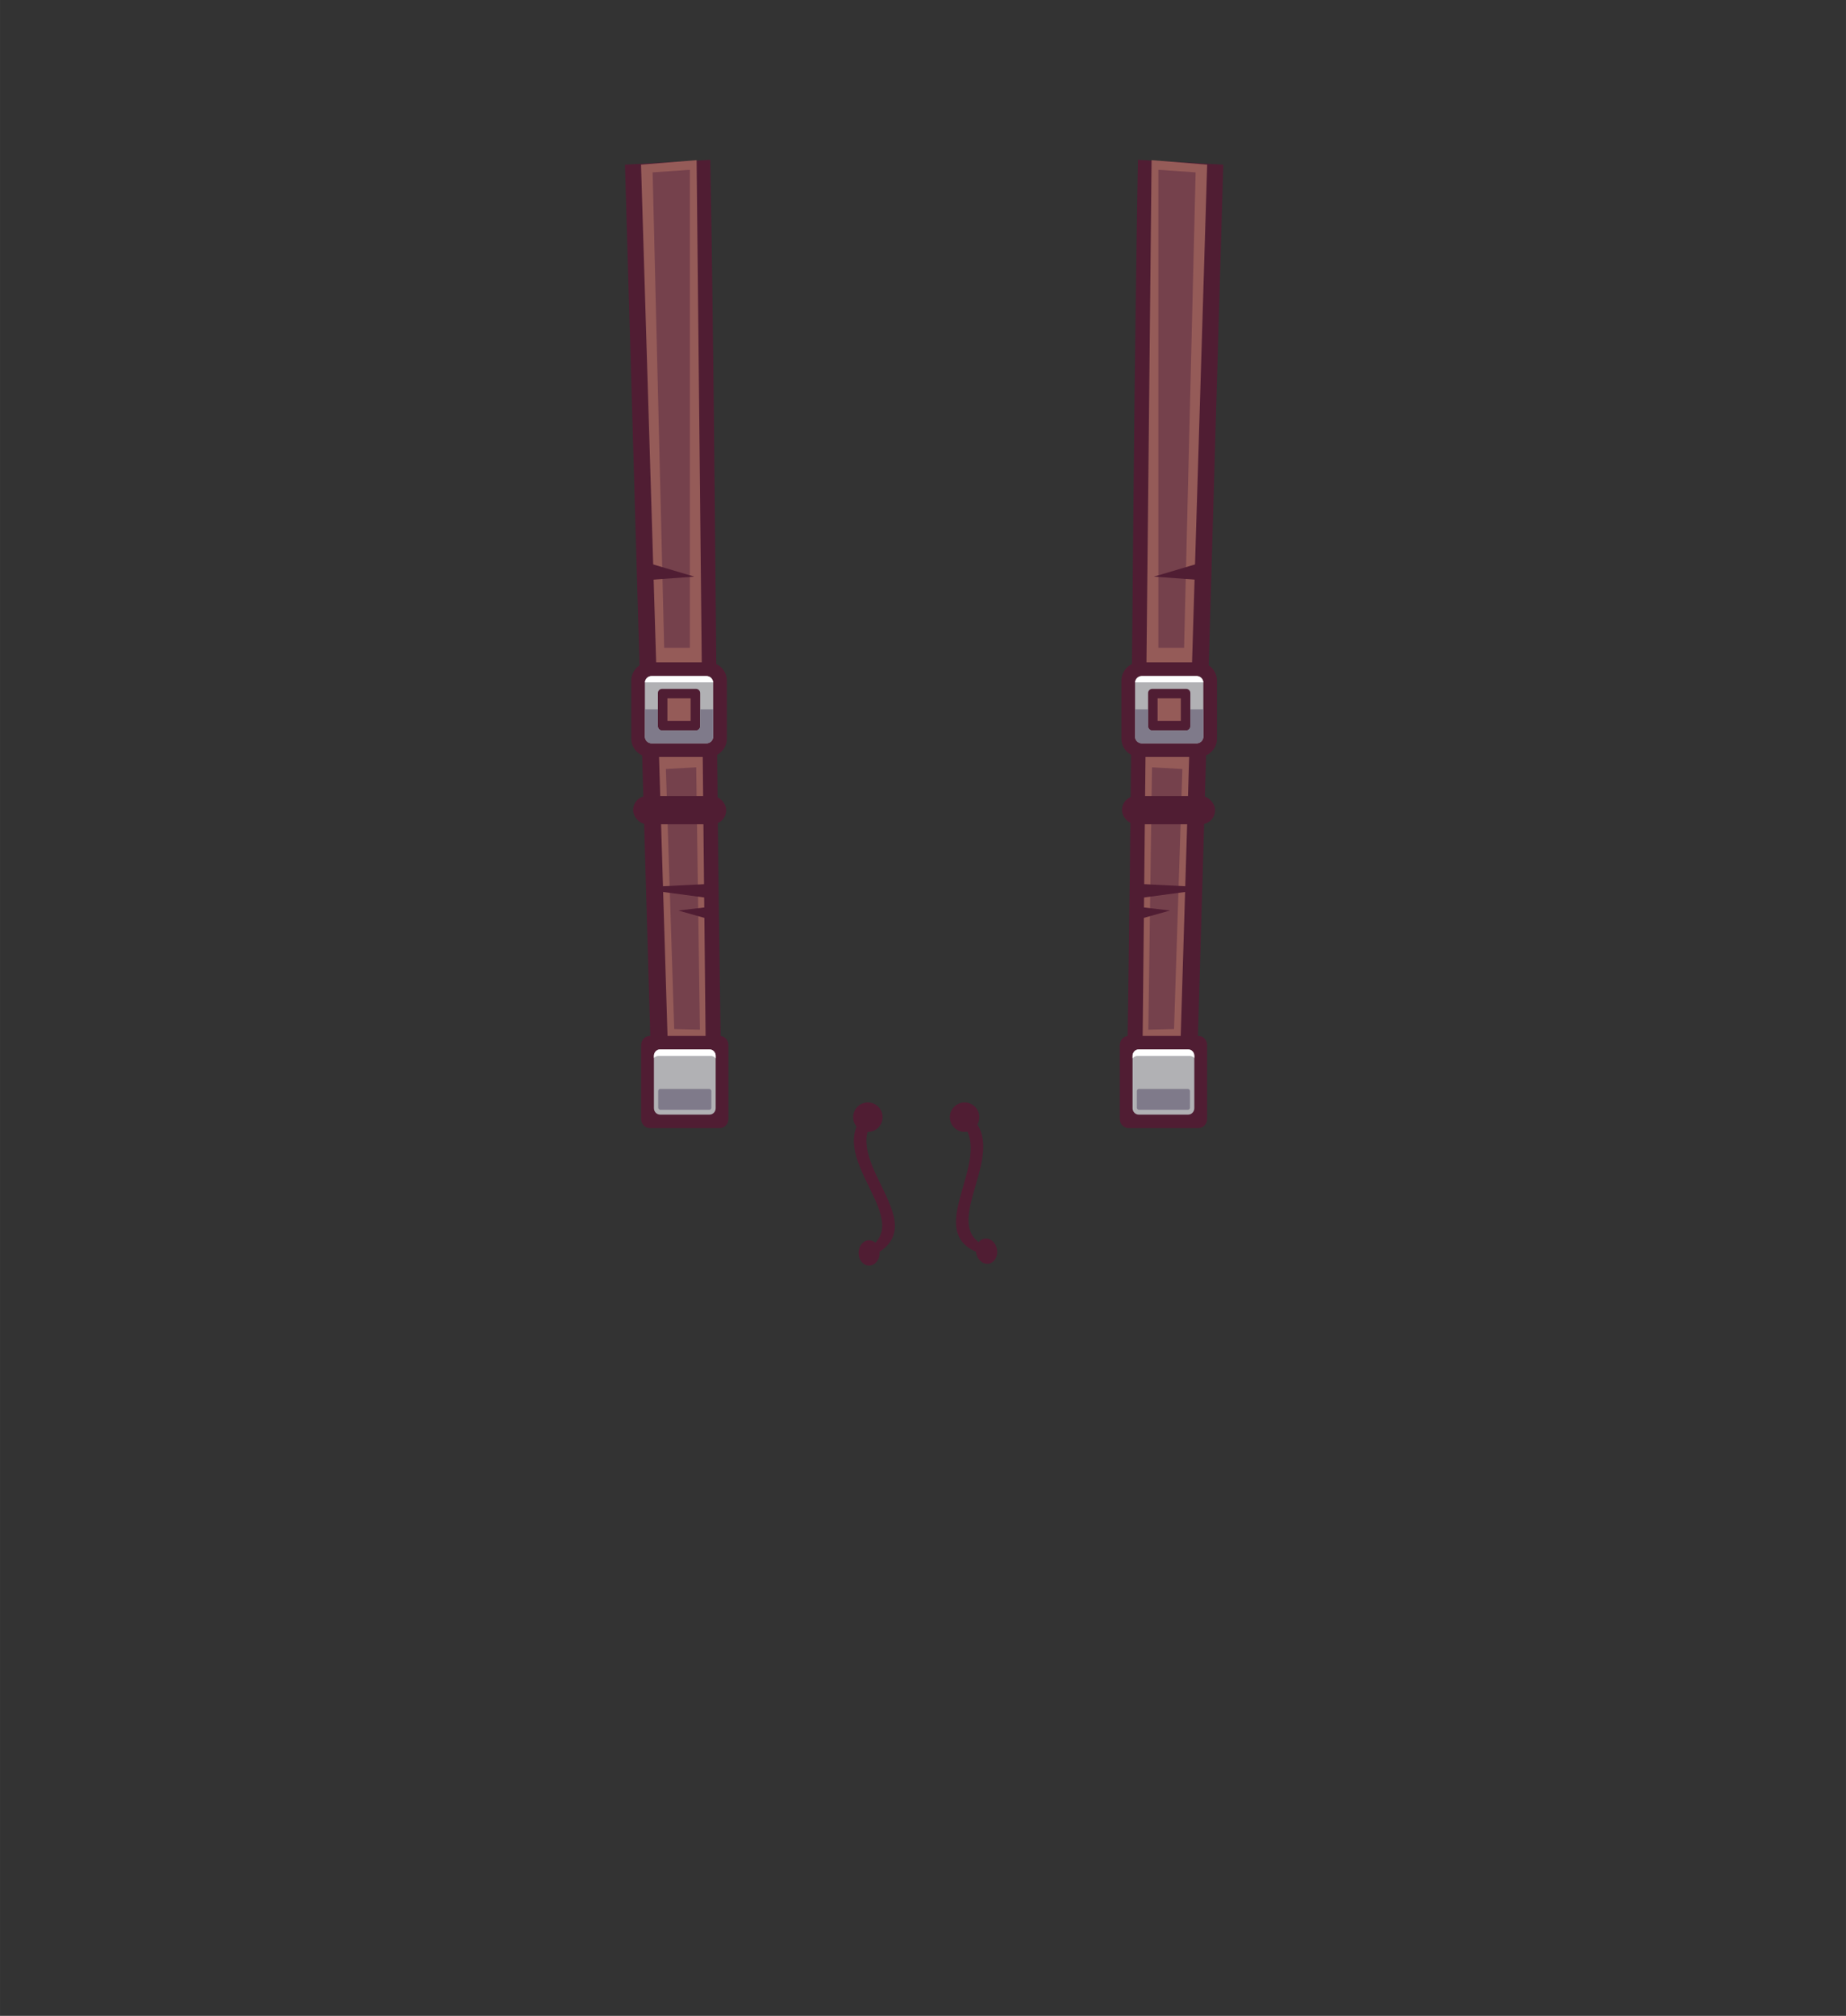 <?xml version="1.0" encoding="UTF-8"?>
<!DOCTYPE svg PUBLIC "-//W3C//DTD SVG 1.1//EN" "http://www.w3.org/Graphics/SVG/1.1/DTD/svg11.dtd">
<!-- Creator: CorelDRAW -->
<svg xmlns="http://www.w3.org/2000/svg" xml:space="preserve" width="161.909mm" height="176.792mm" style="shape-rendering:geometricPrecision; text-rendering:geometricPrecision; image-rendering:optimizeQuality; fill-rule:evenodd; clip-rule:evenodd"
viewBox="0 0 35.332 38.58"
 xmlns:xlink="http://www.w3.org/1999/xlink">
 <rect x="0" y="0" width="35.332" height="38.58" fill="#333333" stroke="none"/>
 <defs>
  <style type="text/css">
   <![CDATA[
    .fil7 {fill:none}
    .fil0 {fill:#501D33}
    .fil6 {fill:#75414C}
    .fil5 {fill:#7F7A8A}
    .fil2 {fill:#955B58}
    .fil3 {fill:#B1B1B4}
    .fil4 {fill:white}
    .fil1 {fill:#501D33;fill-rule:nonzero}
   ]]>
  </style>
 </defs>
 <g id="Layer_x0020_1">
  <g id="_123725144">
   <g>
    <g>
     <circle id="_123728024" class="fil0" cx="16.611" cy="21.381" r="0.282"/>
     <g>
      <path id="_123727952" class="fil1" d="M16.82 21.331c-0.43,0.379 -0.188,0.875 0.042,1.347 0.266,0.546 0.517,1.061 -0.224,1.385l-0.146 -0.107c0.615,-0.269 0.384,-0.742 0.14,-1.243 -0.244,-0.499 -0.5,-1.025 -0.013,-1.454l0.202 0.073z"/>
      <ellipse id="_123727880" class="fil0" cx="16.634" cy="23.979" rx="0.202" ry="0.242"/>
     </g>
    </g>
    <g>
     <circle id="_123727760" class="fil0" transform="matrix(-0.985 0.171 0.171 0.985 18.462 21.381)" r="0.282"/>
     <g>
      <path id="_123727688" class="fil1" d="M18.248 21.367c0.488,0.3 0.334,0.83 0.188,1.334 -0.169,0.583 -0.329,1.133 0.458,1.327l0.126 -0.13c-0.652,-0.16 -0.505,-0.665 -0.35,-1.201 0.155,-0.534 0.318,-1.095 -0.235,-1.435l-0.186 0.106z"/>
      <circle id="_123727616" class="fil0" transform="matrix(-0.941 0.163 0.195 1.128 18.883 23.945)" r="0.212"/>
     </g>
    </g>
   </g>
   <g>
    <g>
     <path id="_123727472" class="fil0" d="M21.779 3.059c0.489,0.029 1.144,0.063 1.634,0.092l-0.516 17.762 -1.333 0.012c0.107,-5.953 0.109,-11.913 0.216,-17.866z"/>
     <polygon id="_123727400" class="fil2" points="22.041,3.065 23.105,3.151 22.565,20.937 21.859,20.925 "/>
     <path id="_123727328" class="fil0" d="M21.6 19.826l1.337 0c0.092,0 0.167,0.078 0.167,0.174l0 1.416c0,0.095 -0.075,0.174 -0.167,0.174l-1.337 0c-0.092,0 -0.167,-0.078 -0.167,-0.174l0 -1.416c0,-0.095 0.075,-0.174 0.167,-0.174z"/>
     <path id="_123727256" class="fil3" d="M21.795 20.084l0.946 0c0.065,0 0.118,0.055 0.118,0.123l0 1.002c0,0.068 -0.053,0.123 -0.118,0.123l-0.946 0c-0.065,0 -0.118,-0.055 -0.118,-0.123l0 -1.002c0,-0.068 0.053,-0.123 0.118,-0.123z"/>
     <path id="_123727184" class="fil4" d="M21.795 20.084l0.946 0c0.065,0 0.118,0.055 0.118,0.123l0 0.041c-0.023,-0.024 -0.054,-0.039 -0.089,-0.039l-0.998 0c-0.038,0 -0.072,0.018 -0.095,0.046l0 -0.048c0,-0.068 0.053,-0.123 0.118,-0.123z"/>
     <rect id="_123727112" class="fil5" x="21.759" y="20.84" width="1.017" height="0.4" rx="0.04" ry="0.04"/>
     <path id="_123727040" class="fil0" d="M21.814 12.676l1.128 0c0.193,0 0.351,0.158 0.351,0.351l0 1.109c0,0.193 -0.158,0.351 -0.351,0.351l-1.128 0c-0.193,0 -0.351,-0.158 -0.351,-0.351l0 -1.109c0,-0.193 0.158,-0.351 0.351,-0.351zm0.342 0.689l0 0.432 0.445 0 0 -0.432 -0.445 0z"/>
     <path id="_123726968" class="fil3" d="M21.854 12.938l1.049 0c0.071,0 0.129,0.058 0.129,0.129l0 1.03c0,0.071 -0.058,0.129 -0.129,0.129l-1.049 0c-0.071,0 -0.129,-0.058 -0.129,-0.129l0 -1.03c0,-0.071 0.058,-0.129 0.129,-0.129zm0.2 0.246l0.649 0c0.044,0 0.08,0.036 0.08,0.08l0 0.637c0,0.044 -0.036,0.08 -0.08,0.08l-0.649 0c-0.044,0 -0.08,-0.036 -0.08,-0.08l0 -0.637c0,-0.044 0.036,-0.08 0.08,-0.08z"/>
     <path id="_123726896" class="fil4" d="M21.854 12.938l1.049 0c0.069,0 0.125,0.054 0.129,0.122l-1.306 0c0.003,-0.068 0.06,-0.122 0.129,-0.122z"/>
     <path id="_123726824" class="fil5" d="M23.032 13.575l0 0.522c0,0.071 -0.058,0.129 -0.129,0.129l-1.049 0c-0.071,0 -0.129,-0.058 -0.129,-0.129l0 -0.522 0.249 0 0 0.325c0,0.044 0.036,0.08 0.08,0.08l0.649 0c0.044,0 0.08,-0.036 0.08,-0.08l0 -0.325 0.249 0z"/>
     <polygon id="_123726752" class="fil6" points="22.049,14.685 21.979,19.706 22.471,19.694 22.63,14.718 "/>
     <polygon id="_123726680" class="fil6" points="22.171,3.25 22.171,12.398 22.663,12.398 22.884,3.299 "/>
     <rect id="_123726608" class="fil0" x="21.475" y="15.234" width="1.781" height="0.541" rx="0.268" ry="0.268"/>
     <polygon id="_123726536" class="fil0" points="23.036,10.754 22.085,11.036 23.024,11.104 "/>
     <polygon id="_123726464" class="fil0" points="21.681,16.911 22.784,16.966 22.784,17.058 21.724,17.199 "/>
     <polygon id="_123726392" class="fil0" points="21.767,17.352 22.392,17.426 21.76,17.604 "/>
    </g>
    <g>
     <path id="_123726296" class="fil0" d="M13.596 3.059c-0.489,0.029 -1.144,0.063 -1.634,0.092l0.516 17.762 1.333 0.012c-0.107,-5.953 -0.109,-11.913 -0.216,-17.866z"/>
     <polygon id="_123726224" class="fil2" points="13.333,3.065 12.269,3.151 12.81,20.937 13.516,20.925 "/>
     <path id="_123726152" class="fil0" d="M13.775 19.826l-1.337 0c-0.092,0 -0.167,0.078 -0.167,0.174l0 1.416c0,0.095 0.075,0.174 0.167,0.174l1.337 0c0.092,0 0.167,-0.078 0.167,-0.174l0 -1.416c0,-0.095 -0.075,-0.174 -0.167,-0.174z"/>
     <path id="_123726080" class="fil3" d="M13.58 20.084l-0.946 0c-0.065,0 -0.118,0.055 -0.118,0.123l0 1.002c0,0.068 0.053,0.123 0.118,0.123l0.946 0c0.065,0 0.118,-0.055 0.118,-0.123l0 -1.002c0,-0.068 -0.053,-0.123 -0.118,-0.123z"/>
     <path id="_123726008" class="fil4" d="M13.58 20.084l-0.946 0c-0.065,0 -0.118,0.055 -0.118,0.123l0 0.041c0.023,-0.024 0.054,-0.039 0.089,-0.039l0.998 0c0.038,0 0.072,0.018 0.095,0.046l0 -0.048c0,-0.068 -0.053,-0.123 -0.118,-0.123z"/>
     <rect id="_123725936" class="fil5" x="12.598" y="20.84" width="1.017" height="0.4" rx="0.04" ry="0.04"/>
     <path id="_123725864" class="fil0" d="M13.561 12.676l-1.128 0c-0.193,0 -0.351,0.158 -0.351,0.351l0 1.109c0,0.193 0.158,0.351 0.351,0.351l1.128 0c0.193,0 0.351,-0.158 0.351,-0.351l0 -1.109c0,-0.193 -0.158,-0.351 -0.351,-0.351zm-0.342 0.689l0 0.432 -0.445 0 0 -0.432 0.445 0z"/>
     <path id="_123725792" class="fil3" d="M13.521 12.938l-1.049 0c-0.071,0 -0.129,0.058 -0.129,0.129l0 1.03c0,0.071 0.058,0.129 0.129,0.129l1.049 0c0.071,0 0.129,-0.058 0.129,-0.129l0 -1.03c0,-0.071 -0.058,-0.129 -0.129,-0.129zm-0.2 0.246l-0.649 0c-0.044,0 -0.08,0.036 -0.08,0.08l0 0.637c0,0.044 0.036,0.08 0.08,0.08l0.649 0c0.044,0 0.08,-0.036 0.08,-0.08l0 -0.637c0,-0.044 -0.036,-0.08 -0.08,-0.08z"/>
     <path id="_123725720" class="fil4" d="M13.521 12.938l-1.049 0c-0.069,0 -0.125,0.054 -0.129,0.122l1.306 0c-0.003,-0.068 -0.06,-0.122 -0.129,-0.122z"/>
     <path id="_123725648" class="fil5" d="M12.343 13.575l0 0.522c0,0.071 0.058,0.129 0.129,0.129l1.049 0c0.071,0 0.129,-0.058 0.129,-0.129l0 -0.522 -0.249 0 0 0.325c0,0.044 -0.036,0.08 -0.08,0.08l-0.649 0c-0.044,0 -0.08,-0.036 -0.08,-0.08l0 -0.325 -0.249 0z"/>
     <polygon id="_123725576" class="fil6" points="13.325,14.685 13.396,19.706 12.904,19.694 12.745,14.718 "/>
     <polygon id="_123725504" class="fil6" points="13.204,3.25 13.204,12.398 12.712,12.398 12.491,3.299 "/>
     <rect id="_123725432" class="fil0" x="12.118" y="15.234" width="1.781" height="0.541" rx="0.268" ry="0.268"/>
     <polygon id="_123725360" class="fil0" points="12.339,10.754 13.289,11.036 12.351,11.104 "/>
     <polygon id="_123725288" class="fil0" points="13.694,16.911 12.59,16.966 12.59,17.058 13.651,17.199 "/>
     <polygon id="_123725216" class="fil0" points="13.608,17.352 12.983,17.426 13.614,17.604 "/>
    </g>
   </g>
  </g>
  <rect class="fil7" width="35.332" height="38.58"/>
 </g>
</svg>
